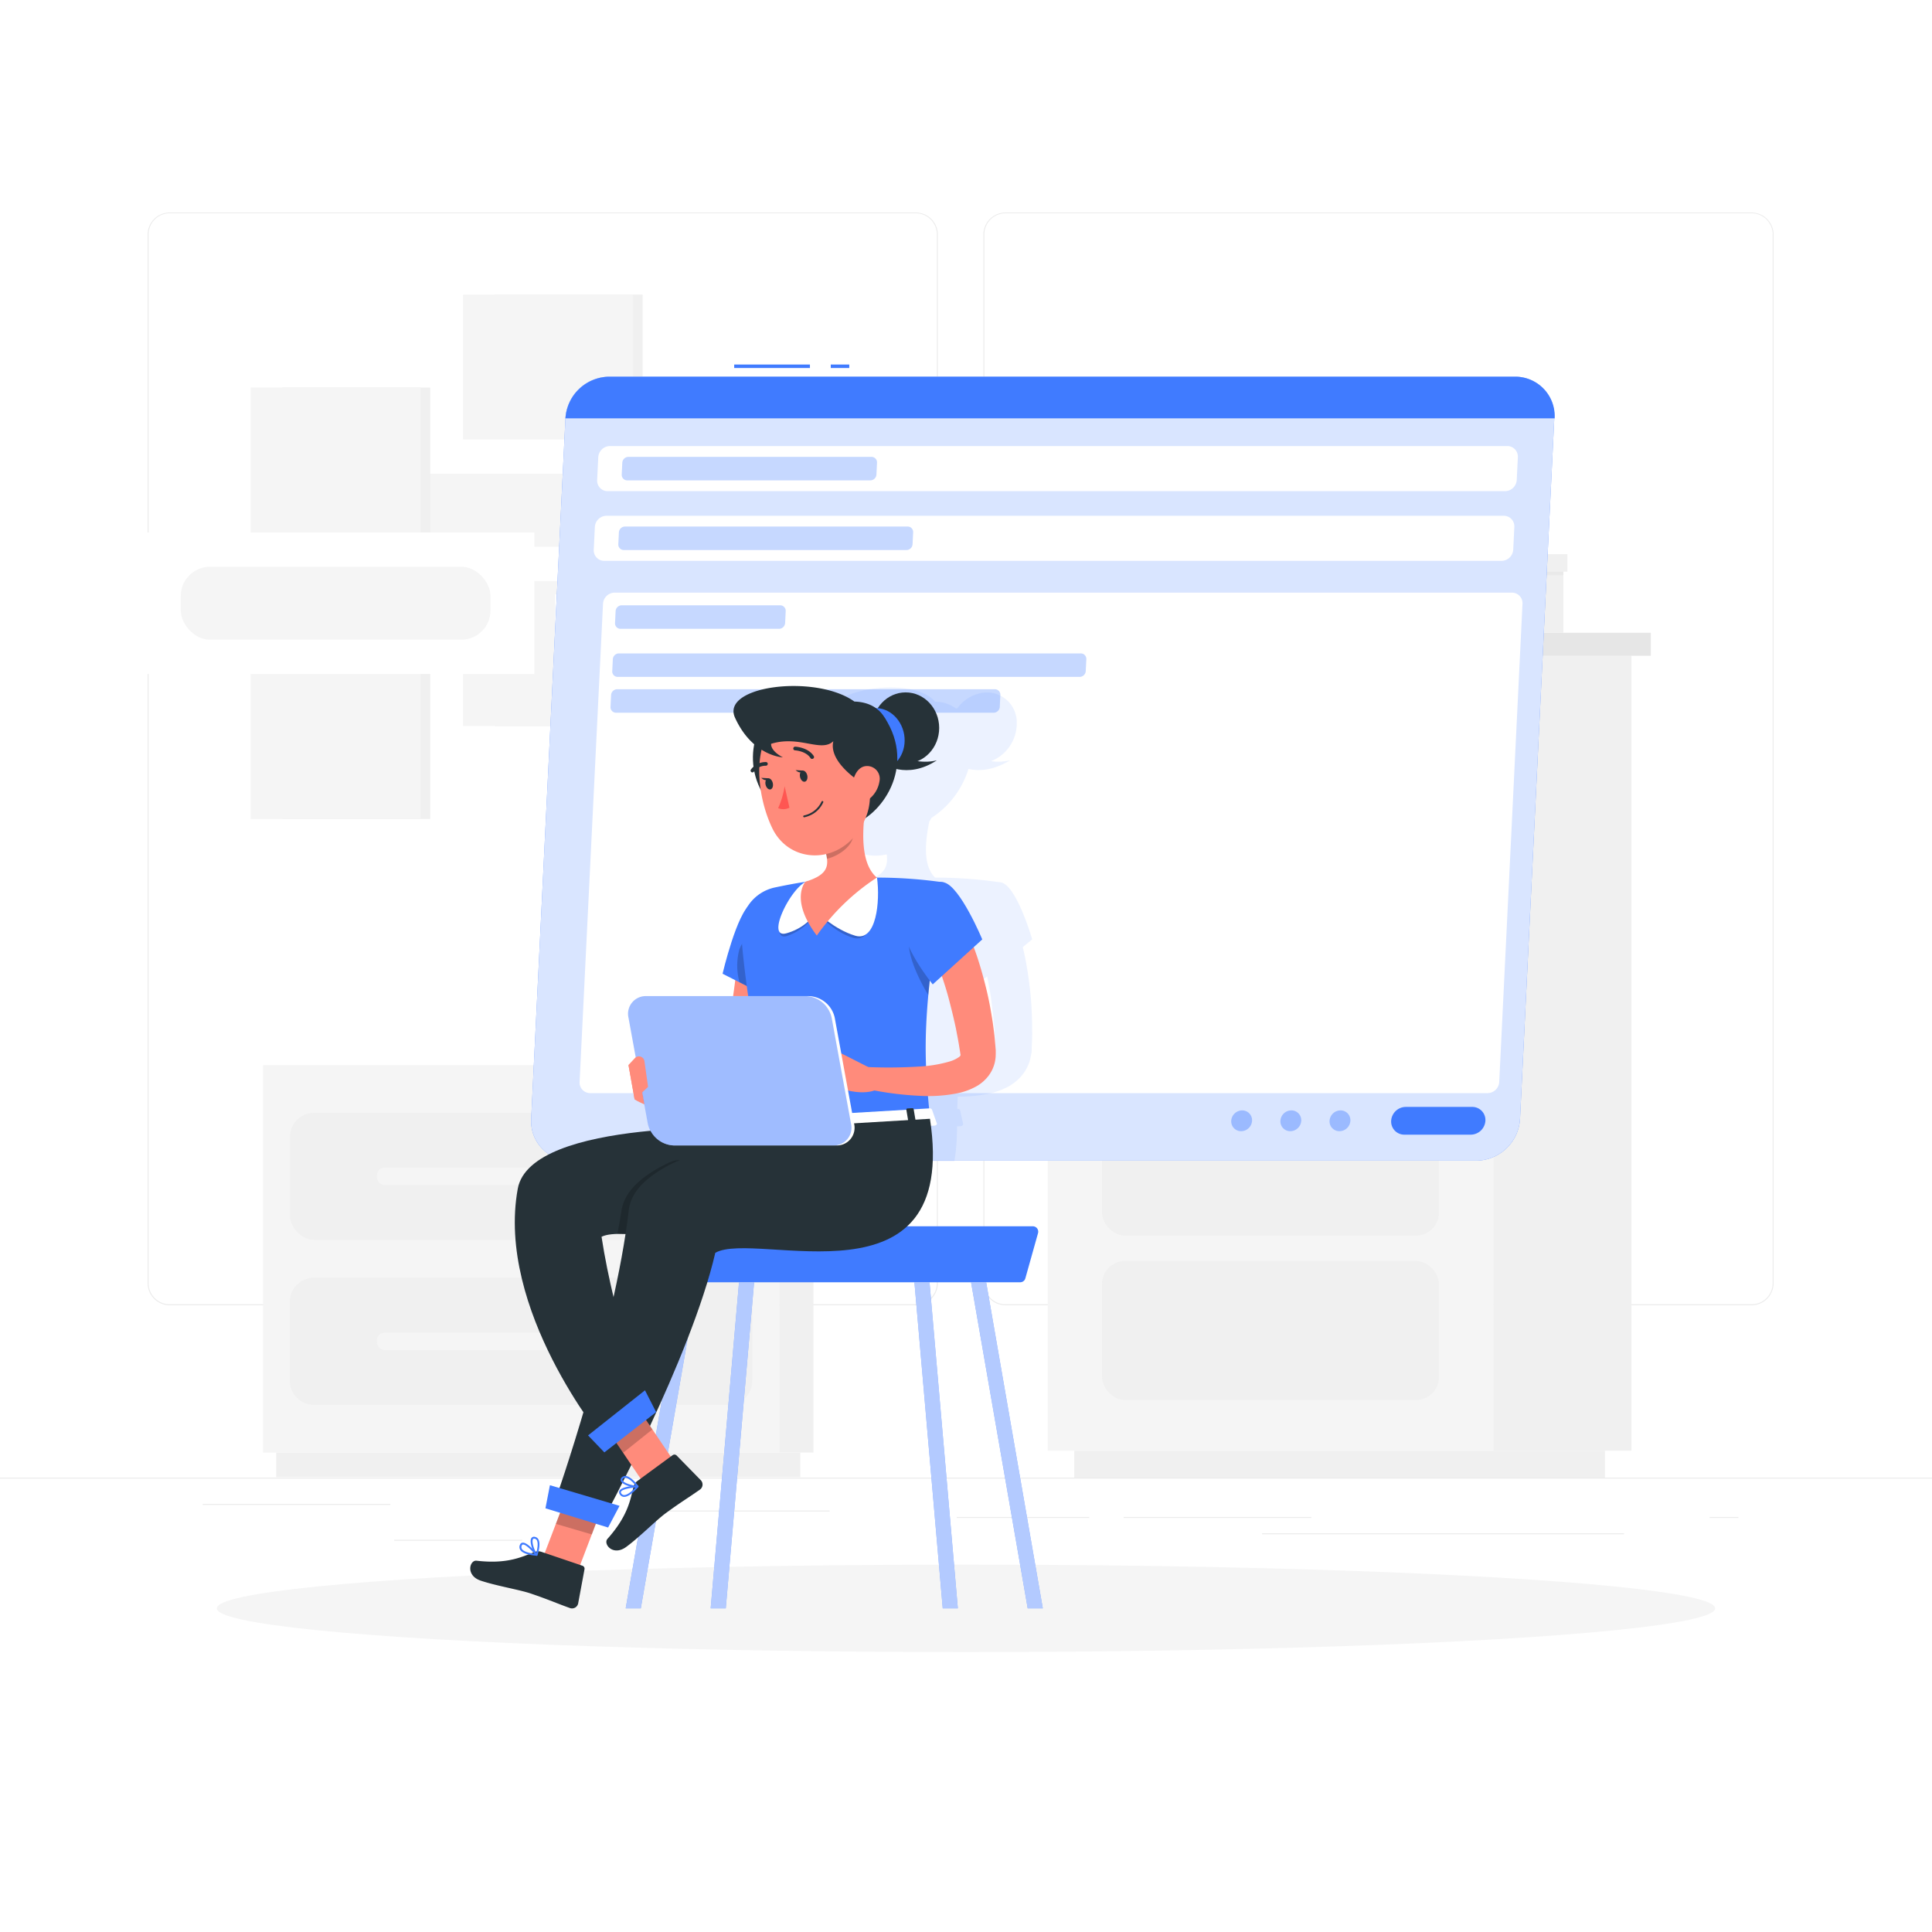 <svg class="animated" id="freepik_stories-emails" xmlns="http://www.w3.org/2000/svg" viewBox="0 0 500 500" version="1.1" xmlns:xlink="http://www.w3.org/1999/xlink" xmlns:svgjs="http://svgjs.com/svgjs"><style>svg#freepik_stories-emails:not(.animated) .animable {opacity: 0;}svg#freepik_stories-emails.animated #freepik--background-complete--inject-2 {animation: 1s 1 forwards cubic-bezier(.36,-0.01,.5,1.38) fadeIn;animation-delay: 0s;}svg#freepik_stories-emails.animated #freepik--Email--inject-2 {animation: 1s 1 forwards cubic-bezier(.36,-0.01,.5,1.38) slideDown;animation-delay: 0s;}svg#freepik_stories-emails.animated #freepik--Character--inject-2 {animation: 1s 1 forwards cubic-bezier(.36,-0.01,.5,1.38) slideUp;animation-delay: 0s;}            @keyframes fadeIn {                0% {                    opacity: 0;                }                100% {                    opacity: 1;                }            }                    @keyframes slideDown {                0% {                    opacity: 0;                    transform: translateY(-30px);                }                100% {                    opacity: 1;                    transform: translateY(0);                }            }                    @keyframes slideUp {                0% {                    opacity: 0;                    transform: translateY(30px);                }                100% {                    opacity: 1;                    transform: inherit;                }            }        </style><g id="freepik--background-complete--inject-2" class="animable animator-active" style="transform-origin: 250px 226.87px;"><rect y="382.4" width="500" height="0.25" style="fill: rgb(235, 235, 235); transform-origin: 250px 382.525px;" id="elgnemouy2uxo" class="animable"></rect><rect x="102.02" y="398.49" width="33.12" height="0.25" style="fill: rgb(235, 235, 235); transform-origin: 118.58px 398.615px;" id="eletj4gy4eu5" class="animable"></rect><rect x="171.14" y="390.92" width="43.55" height="0.25" style="fill: rgb(235, 235, 235); transform-origin: 192.915px 391.045px;" id="ela8eedak8k1" class="animable"></rect><rect x="52.46" y="389.21" width="48.56" height="0.25" style="fill: rgb(235, 235, 235); transform-origin: 76.74px 389.335px;" id="el5ailvxnt12t" class="animable"></rect><rect x="247.61" y="392.59" width="34.29" height="0.25" style="fill: rgb(235, 235, 235); transform-origin: 264.755px 392.715px;" id="elcywdpvjmm4" class="animable"></rect><rect x="442.46" y="392.59" width="7.44" height="0.25" style="fill: rgb(235, 235, 235); transform-origin: 446.18px 392.715px;" id="elwxrxsq2yfon" class="animable"></rect><rect x="290.8" y="392.59" width="48.57" height="0.25" style="fill: rgb(235, 235, 235); transform-origin: 315.085px 392.715px;" id="elrt2f6fthivm" class="animable"></rect><rect x="326.62" y="396.81" width="93.68" height="0.25" style="fill: rgb(235, 235, 235); transform-origin: 373.46px 396.935px;" id="el1et8pb6x119" class="animable"></rect><path d="M237,337.8H43.91a5.71,5.71,0,0,1-5.7-5.71V60.66A5.71,5.71,0,0,1,43.91,55H237a5.71,5.71,0,0,1,5.71,5.71V332.09A5.71,5.71,0,0,1,237,337.8ZM43.91,55.2a5.46,5.46,0,0,0-5.45,5.46V332.09a5.46,5.46,0,0,0,5.45,5.46H237a5.47,5.47,0,0,0,5.46-5.46V60.66A5.47,5.47,0,0,0,237,55.2Z" style="fill: rgb(235, 235, 235); transform-origin: 140.46px 196.4px;" id="el2eego43xbbf" class="animable"></path><path d="M453.31,337.8H260.21a5.72,5.72,0,0,1-5.71-5.71V60.66A5.72,5.72,0,0,1,260.21,55h193.1A5.71,5.71,0,0,1,459,60.66V332.09A5.71,5.71,0,0,1,453.31,337.8ZM260.21,55.2a5.47,5.47,0,0,0-5.46,5.46V332.09a5.47,5.47,0,0,0,5.46,5.46h193.1a5.47,5.47,0,0,0,5.46-5.46V60.66a5.47,5.47,0,0,0-5.46-5.46Z" style="fill: rgb(235, 235, 235); transform-origin: 356.75px 196.4px;" id="elr314swagkb" class="animable"></path><g id="elcdtc61harem"><rect x="201.66" y="275.65" width="8.86" height="100.27" style="fill: rgb(240, 240, 240); transform-origin: 206.09px 325.785px; transform: rotate(180deg);" class="animable"></rect></g><g id="el16ahxjubwzw"><rect x="71.48" y="375.92" width="135.64" height="6.35" style="fill: rgb(240, 240, 240); transform-origin: 139.3px 379.095px; transform: rotate(180deg);" class="animable"></rect></g><rect x="68.08" y="275.65" width="133.58" height="100.27" style="fill: rgb(245, 245, 245); transform-origin: 134.87px 325.785px;" id="elkb23cwso2m" class="animable"></rect><rect x="75.04" y="287.99" width="119.65" height="32.88" rx="6.24" style="fill: rgb(240, 240, 240); transform-origin: 134.865px 304.43px;" id="elcz4qru584tg" class="animable"></rect><path d="M81.28,330.69H188.46a6.24,6.24,0,0,1,6.24,6.24v20.41a6.23,6.23,0,0,1-6.23,6.23H81.28A6.24,6.24,0,0,1,75,357.34V336.93A6.24,6.24,0,0,1,81.28,330.69Z" style="fill: rgb(240, 240, 240); transform-origin: 134.85px 347.13px;" id="eld2tsqhfur8l" class="animable"></path><g id="elo8iuxevu78i"><rect x="97.56" y="302.18" width="74.62" height="4.51" rx="1.97" style="fill: rgb(245, 245, 245); transform-origin: 134.87px 304.435px; transform: rotate(180deg);" class="animable"></rect></g><g id="elg3fz3b1gxvk"><rect x="97.56" y="344.88" width="74.62" height="4.51" rx="1.97" style="fill: rgb(245, 245, 245); transform-origin: 134.87px 347.135px; transform: rotate(180deg);" class="animable"></rect></g><g id="elxcijgsyab2a"><rect x="386.46" y="169.7" width="35.77" height="205.74" style="fill: rgb(240, 240, 240); transform-origin: 404.345px 272.57px; transform: rotate(180deg);" class="animable"></rect></g><g id="elxb0abb870ab"><rect x="278.01" y="375.45" width="137.35" height="6.95" style="fill: rgb(240, 240, 240); transform-origin: 346.685px 378.925px; transform: rotate(180deg);" class="animable"></rect></g><rect x="271.14" y="169.7" width="115.32" height="205.74" style="fill: rgb(245, 245, 245); transform-origin: 328.8px 272.57px;" id="elpce8teh0xgl" class="animable"></rect><rect x="285.2" y="283.79" width="87.2" height="35.98" rx="5.95" style="fill: rgb(240, 240, 240); transform-origin: 328.8px 301.78px;" id="el03okuog55s3u" class="animable"></rect><rect x="285.2" y="326.34" width="87.2" height="35.98" rx="5.95" style="fill: rgb(240, 240, 240); transform-origin: 328.8px 344.33px;" id="eloogii9cgea" class="animable"></rect><rect x="285.2" y="182.83" width="87.2" height="94.4" rx="5.95" style="fill: rgb(240, 240, 240); transform-origin: 328.8px 230.03px;" id="elb2vtfol8uwl" class="animable"></rect><g id="el0bzki1ppoqa"><rect x="266.38" y="163.76" width="120.09" height="5.95" style="fill: rgb(240, 240, 240); transform-origin: 326.425px 166.735px; transform: rotate(180deg);" class="animable"></rect></g><rect x="386.46" y="163.76" width="40.77" height="5.95" style="fill: rgb(230, 230, 230); transform-origin: 406.845px 166.735px;" id="elxe3d9dzak2" class="animable"></rect><rect x="337.3" y="133.54" width="29.69" height="30.21" style="fill: rgb(240, 240, 240); transform-origin: 352.145px 148.645px;" id="el6c4ht3hd6t6" class="animable"></rect><g id="elj3tova4cqsd"><rect x="284.62" y="133.54" width="52.67" height="30.21" style="fill: rgb(245, 245, 245); transform-origin: 310.955px 148.645px; transform: rotate(180deg);" class="animable"></rect></g><g id="el6zbfa1saiax"><rect x="284.31" y="138.1" width="82.68" height="2.44" style="fill: rgb(230, 230, 230); opacity: 0.7; mix-blend-mode: multiply; transform-origin: 325.65px 139.32px;" class="animable"></rect></g><rect x="337.3" y="132.07" width="31.33" height="7.06" style="fill: rgb(240, 240, 240); transform-origin: 352.965px 135.6px;" id="el68qzfyf7078" class="animable"></rect><g id="elzzosx714n4d"><rect x="282.99" y="132.07" width="54.31" height="7.06" style="fill: rgb(245, 245, 245); transform-origin: 310.145px 135.6px; transform: rotate(180deg);" class="animable"></rect></g><rect x="385.53" y="144.37" width="19.05" height="19.39" style="fill: rgb(240, 240, 240); transform-origin: 395.055px 154.065px;" id="elvvajo3714z" class="animable"></rect><g id="elc6114z2jy"><rect x="351.72" y="144.37" width="33.8" height="19.39" style="fill: rgb(245, 245, 245); transform-origin: 368.62px 154.065px; transform: rotate(180deg);" class="animable"></rect></g><g id="elt26oj98di6"><rect x="351.53" y="147.29" width="53.06" height="1.57" style="fill: rgb(230, 230, 230); opacity: 0.7; mix-blend-mode: multiply; transform-origin: 378.06px 148.075px;" class="animable"></rect></g><rect x="385.53" y="143.42" width="20.11" height="4.53" style="fill: rgb(240, 240, 240); transform-origin: 395.585px 145.685px;" id="elu1ousqgtj9i" class="animable"></rect><g id="el5fvzl10ci36"><rect x="350.67" y="143.42" width="34.86" height="4.53" style="fill: rgb(245, 245, 245); transform-origin: 368.1px 145.685px; transform: rotate(180deg);" class="animable"></rect></g><g id="elotlxv7tagzq"><rect x="128.06" y="76.24" width="38.26" height="111.66" style="fill: rgb(240, 240, 240); transform-origin: 147.19px 132.07px; transform: rotate(180deg);" class="animable"></rect></g><g id="el7chtqvqh1uo"><rect x="119.85" y="76.24" width="44" height="111.66" style="fill: rgb(245, 245, 245); transform-origin: 141.85px 132.07px; transform: rotate(180deg);" class="animable"></rect></g><g id="elmej0chekgz"><rect x="90.41" y="113.75" width="102.88" height="36.63" style="fill: rgb(255, 255, 255); transform-origin: 141.85px 132.065px; transform: rotate(-90deg);" class="animable"></rect></g><g id="elrcs1d11ow1o"><rect x="101.78" y="122.63" width="80.14" height="18.87" style="fill: rgb(245, 245, 245); transform-origin: 141.85px 132.065px; transform: rotate(-90deg);" class="animable"></rect></g><g id="elc727libc3tg"><rect x="73.08" y="100.29" width="38.26" height="111.66" style="fill: rgb(240, 240, 240); transform-origin: 92.21px 156.12px; transform: rotate(180deg);" class="animable"></rect></g><g id="eljkqicv8gcs"><rect x="64.86" y="100.29" width="44" height="111.66" style="fill: rgb(245, 245, 245); transform-origin: 86.86px 156.12px; transform: rotate(180deg);" class="animable"></rect></g><g id="elrluqrj6hqmr"><rect x="35.42" y="137.8" width="102.88" height="36.63" style="fill: rgb(255, 255, 255); transform-origin: 86.86px 156.115px; transform: rotate(-90deg);" class="animable"></rect></g><g id="elle23l1g29z"><rect x="46.79" y="146.68" width="80.15" height="18.87" rx="7.54" style="fill: rgb(245, 245, 245); transform-origin: 86.865px 156.115px; transform: rotate(-90deg);" class="animable"></rect></g><g id="elzsnnsl2z7s"><rect x="181.35" y="116.31" width="38.26" height="111.66" style="fill: rgb(240, 240, 240); transform-origin: 200.48px 172.14px; transform: rotate(180deg);" class="animable"></rect></g><g id="elbeeijhm2u3"><rect x="173.13" y="116.31" width="44" height="111.66" style="fill: rgb(245, 245, 245); transform-origin: 195.13px 172.14px; transform: rotate(180deg);" class="animable"></rect></g><g id="elvr7dwzz4val"><rect x="143.69" y="153.82" width="102.88" height="36.63" style="fill: rgb(255, 255, 255); transform-origin: 195.13px 172.135px; transform: rotate(-90deg);" class="animable"></rect></g><g id="elmehyx469bi"><rect x="155.06" y="162.7" width="80.15" height="18.87" rx="7.54" style="fill: rgb(245, 245, 245); transform-origin: 195.135px 172.135px; transform: rotate(-90deg);" class="animable"></rect></g></g><g id="freepik--Shadow--inject-2" class="animable" style="transform-origin: 250px 416.24px;"><ellipse id="freepik--path--inject-2" cx="250" cy="416.24" rx="193.89" ry="11.32" style="fill: rgb(245, 245, 245); transform-origin: 250px 416.24px;" class="animable"></ellipse></g><g id="freepik--Email--inject-2" class="animable" style="transform-origin: 269.905px 197.42px;"><path d="M382.12,300.38H147.72a10.2,10.2,0,0,1-10.25-10.77l8.87-181.35a11.47,11.47,0,0,1,11.3-10.77H392a10.19,10.19,0,0,1,10.25,10.77l-8.87,181.35A11.47,11.47,0,0,1,382.12,300.38Z" style="fill: rgb(64, 123, 255); transform-origin: 269.86px 198.935px;" id="el2saup5rubo7" class="animable"></path><g id="eldp7pxj6j9vc"><path d="M382.12,300.38H147.72a10.2,10.2,0,0,1-10.25-10.77l8.87-181.35a11.47,11.47,0,0,1,11.3-10.77H392a10.19,10.19,0,0,1,10.25,10.77l-8.87,181.35A11.47,11.47,0,0,1,382.12,300.38Z" style="fill: rgb(255, 255, 255); opacity: 0.8; transform-origin: 269.86px 198.935px;" class="animable"></path></g><rect x="215" y="94.34" width="4.79" height="0.9" style="fill: rgb(64, 123, 255); transform-origin: 217.395px 94.79px;" id="elkxfkhrt0ktp" class="animable"></rect><rect x="190.01" y="94.34" width="19.6" height="0.9" style="fill: rgb(64, 123, 255); transform-origin: 199.81px 94.79px;" id="eljoxdycyueu" class="animable"></rect><path d="M392,97.49H157.64a11.47,11.47,0,0,0-11.3,10.77h256A10.19,10.19,0,0,0,392,97.49Z" style="fill: rgb(64, 123, 255); transform-origin: 274.348px 102.874px;" id="elsjuses9reb" class="animable"></path><path d="M389.5,127.11H157.29a2.72,2.72,0,0,1-2.75-2.89l.29-5.89a3.07,3.07,0,0,1,3-2.89H390.07a2.73,2.73,0,0,1,2.75,2.89l-.29,5.89A3.07,3.07,0,0,1,389.5,127.11Z" style="fill: rgb(255, 255, 255); transform-origin: 273.68px 121.275px;" id="el4n2mw8dxex9" class="animable"></path><g id="elzzlgtrtnmt"><path d="M225.24,124.32h-62.9a1.43,1.43,0,0,1-1.44-1.51l.15-3.07a1.6,1.6,0,0,1,1.58-1.5h62.91a1.42,1.42,0,0,1,1.43,1.5l-.15,3.07A1.6,1.6,0,0,1,225.24,124.32Z" style="fill: rgb(64, 123, 255); opacity: 0.3; transform-origin: 193.935px 121.28px;" class="animable"></path></g><path d="M388.61,145.15H156.41a2.73,2.73,0,0,1-2.75-2.9l.29-5.88a3.06,3.06,0,0,1,3-2.89h232.2a2.74,2.74,0,0,1,2.76,2.89l-.29,5.88A3.08,3.08,0,0,1,388.61,145.15Z" style="fill: rgb(255, 255, 255); transform-origin: 272.784px 139.315px;" id="elws8btkcgmqe" class="animable"></path><g id="el42yeth5y0ro"><path d="M234.59,142.35H161.45a1.42,1.42,0,0,1-1.43-1.5l.15-3.07a1.6,1.6,0,0,1,1.58-1.51h73.14a1.41,1.41,0,0,1,1.43,1.51l-.15,3.07A1.59,1.59,0,0,1,234.59,142.35Z" style="fill: rgb(64, 123, 255); opacity: 0.3; transform-origin: 198.171px 139.31px;" class="animable"></path></g><path d="M385,282.9H152.78A2.74,2.74,0,0,1,150,280l6.06-123.74a3.06,3.06,0,0,1,3-2.89h232.2a2.74,2.74,0,0,1,2.76,2.89L388,280A3.06,3.06,0,0,1,385,282.9Z" style="fill: rgb(255, 255, 255); transform-origin: 272.01px 218.135px;" id="el4yqffg16w29" class="animable"></path><g id="elxae8w6hnp3"><path d="M201.6,162.74h-41a1.42,1.42,0,0,1-1.43-1.51l.15-3.07a1.6,1.6,0,0,1,1.58-1.51h41a1.43,1.43,0,0,1,1.44,1.51l-.15,3.07A1.6,1.6,0,0,1,201.6,162.74Z" style="fill: rgb(64, 123, 255); opacity: 0.3; transform-origin: 181.255px 159.695px;" class="animable"></path></g><g id="eljf0n118ear"><path d="M279.4,175.18H159.88a1.41,1.41,0,0,1-1.43-1.5l.15-3.07a1.6,1.6,0,0,1,1.58-1.51H279.7a1.43,1.43,0,0,1,1.44,1.51l-.15,3.07A1.6,1.6,0,0,1,279.4,175.18Z" style="fill: rgb(64, 123, 255); opacity: 0.3; transform-origin: 219.795px 172.14px;" class="animable"></path></g><g id="elzaj9d40atdr"><path d="M257.16,184.45H159.43a1.42,1.42,0,0,1-1.43-1.51l.15-3.07a1.6,1.6,0,0,1,1.58-1.5h97.73a1.42,1.42,0,0,1,1.43,1.5l-.15,3.07A1.6,1.6,0,0,1,257.16,184.45Z" style="fill: rgb(64, 123, 255); opacity: 0.3; transform-origin: 208.445px 181.41px;" class="animable"></path></g><path d="M363.45,293.65h17.2a3.83,3.83,0,0,0,3.77-3.59h0a3.39,3.39,0,0,0-3.41-3.59H363.8a3.82,3.82,0,0,0-3.77,3.59h0A3.4,3.4,0,0,0,363.45,293.65Z" style="fill: rgb(64, 123, 255); transform-origin: 372.225px 290.06px;" id="elhqnk4m0h0q5" class="animable"></path><g id="elsfyv0whzy3o"><path d="M344.09,290.06a2.54,2.54,0,0,0,2.56,2.69,2.85,2.85,0,0,0,2.83-2.69,2.54,2.54,0,0,0-2.56-2.69A2.86,2.86,0,0,0,344.09,290.06Z" style="fill: rgb(64, 123, 255); opacity: 0.4; transform-origin: 346.785px 290.06px;" class="animable"></path></g><g id="el6jf91o6n23r"><path d="M331.37,290.06a2.54,2.54,0,0,0,2.56,2.69,2.86,2.86,0,0,0,2.83-2.69,2.54,2.54,0,0,0-2.57-2.69A2.85,2.85,0,0,0,331.37,290.06Z" style="fill: rgb(64, 123, 255); opacity: 0.4; transform-origin: 334.065px 290.06px;" class="animable"></path></g><g id="el0uvkie5ooc3"><path d="M318.64,290.06a2.54,2.54,0,0,0,2.57,2.69,2.85,2.85,0,0,0,2.82-2.69,2.54,2.54,0,0,0-2.56-2.69A2.86,2.86,0,0,0,318.64,290.06Z" style="fill: rgb(64, 123, 255); opacity: 0.4; transform-origin: 321.335px 290.06px;" class="animable"></path></g><g id="elwy7yoo9ylu"><path d="M267,271.85l0-.6.1-2.22c.06-1.48,0-2.95,0-4.43-.06-2.94-.23-5.87-.56-8.75s-.77-5.76-1.36-8.59c-.16-.72-.31-1.44-.49-2.15l2.44-2s-3.95-13.74-8-14.74l-.09,0a4.5,4.5,0,0,0-.81-.11A116.63,116.63,0,0,0,242,227.12c-3.11-3-2.63-9.05-1.51-14.44.2-.33.39-.66.56-1A23.29,23.29,0,0,0,250.64,199c2.47.57,6.19.54,10.77-2.24a13,13,0,0,1-4.92.23,10.54,10.54,0,0,0,6.65-10,7.73,7.73,0,0,0-9.09-7.66,9.94,9.94,0,0,0-6.3,4h-.4a8.87,8.87,0,0,0-5.35-1.71c-4.81-6.14-25.69-4.45-29.09,3.77-1.81,4.38-.62,7,1.4,8.48a18.3,18.3,0,0,0-.58,4.63,6.6,6.6,0,0,0-.74.69.46.46,0,0,0,0,.67.45.45,0,0,0,.45.06.54.54,0,0,0,.22-.15l.1-.09a16.68,16.68,0,0,0,1,4.68,32.68,32.68,0,0,0,1.75,10.12c2,5.64,7.53,7.88,13,6.63,0,.4.06.8.06,1.2h0c0,2.68-1.34,4.51-6.32,6-2.72.4-5.57.94-8.14,1.47a13.14,13.14,0,0,0-7.85,5.16c-3.81,4.1-8.56,17.12-8.56,17.12l3.13,1.7c-.34,1.32-.68,2.64-1,4a1.09,1.09,0,0,0-.05.17H178.36a5.31,5.31,0,0,0-5.34,5.64l.55,10.23a1.5,1.5,0,0,0-.25.19l-1.88,1.76.43,8.93a14.31,14.31,0,0,0,2.35,1.24l.26,5a5.75,5.75,0,0,0,.43,1.85c-11,1-17.08,3.79-18.58,7.73H247a54.85,54.85,0,0,0,.68-9l.86-.05c.47,0,.83-.34.71-.61l-.8-3.58a.67.67,0,0,0-.65-.27h-.05c0-1.08.08-2.15.12-3.2a36.89,36.89,0,0,0,7.7-.69,19.1,19.1,0,0,0,5.58-2,13,13,0,0,0,3-2.42,10.81,10.81,0,0,0,2.22-3.75,10.12,10.12,0,0,0,.47-2C267,272.46,267,272.16,267,271.85Zm-9.3,1.26a1.25,1.25,0,0,1-.45.45,9.26,9.26,0,0,1-2.69,1.19,32.08,32.08,0,0,1-6.14,1.12,141.69,141.69,0,0,1,3-18.52c.13-.59.27-1.2.41-1.81.06-.25.11-.5.17-.76s.16-.66.24-1c.39.61.64,1,.64,1l2.59-2.1c.38,1.88.75,3.78,1,5.71.36,2.61.66,5.25.88,7.9.07,1.33.19,2.66.23,4l.09,2.74S257.72,273,257.69,273.11Z" style="fill: rgb(64, 123, 255); opacity: 0.1; transform-origin: 211.73px 239.213px;" class="animable"></path></g></g><g id="freepik--Character--inject-2" class="animable" style="transform-origin: 195.791px 296.896px;"><path d="M264.06,331.85H165.78a1.4,1.4,0,0,1-1.35-1.78l0-.11c1.94-7,9.17-12.6,16.12-12.6h86.75a1.4,1.4,0,0,1,1.34,1.78l-3.28,11.69A1.38,1.38,0,0,1,264.06,331.85Z" style="fill: rgb(64, 123, 255); transform-origin: 216.535px 324.605px;" id="elwpek1rqhftc" class="animable"></path><polygon points="265.97 416.24 269.88 416.24 255.22 331.85 251.31 331.85 265.97 416.24" style="fill: rgb(64, 123, 255); transform-origin: 260.595px 374.045px;" id="eluic51hdlot" class="animable"></polygon><g id="elttunuw2dloj"><polygon points="265.97 416.24 269.88 416.24 255.22 331.85 251.31 331.85 265.97 416.24" style="fill: rgb(255, 255, 255); opacity: 0.6; transform-origin: 260.595px 374.045px;" class="animable"></polygon></g><polygon points="243.98 416.24 247.89 416.24 240.56 331.85 236.65 331.85 243.98 416.24" style="fill: rgb(64, 123, 255); transform-origin: 242.27px 374.045px;" id="elux77d42dgvc" class="animable"></polygon><g id="ell26g67iyx7"><polygon points="243.98 416.24 247.89 416.24 240.56 331.85 236.65 331.85 243.98 416.24" style="fill: rgb(255, 255, 255); opacity: 0.6; transform-origin: 242.27px 374.045px;" class="animable"></polygon></g><polygon points="165.84 416.24 161.93 416.24 176.59 331.85 180.5 331.85 165.84 416.24" style="fill: rgb(64, 123, 255); transform-origin: 171.215px 374.045px;" id="elybkt83pf9" class="animable"></polygon><g id="elxc6t9dtbnki"><polygon points="165.84 416.24 161.93 416.24 176.59 331.85 180.5 331.85 165.84 416.24" style="fill: rgb(255, 255, 255); opacity: 0.6; transform-origin: 171.215px 374.045px;" class="animable"></polygon></g><polygon points="187.83 416.24 183.92 416.24 191.26 331.85 195.16 331.85 187.83 416.24" style="fill: rgb(64, 123, 255); transform-origin: 189.54px 374.045px;" id="elwbcrwmmpjc" class="animable"></polygon><g id="el9vy5d0jh1gm"><polygon points="187.83 416.24 183.92 416.24 191.26 331.85 195.16 331.85 187.83 416.24" style="fill: rgb(255, 255, 255); opacity: 0.6; transform-origin: 189.54px 374.045px;" class="animable"></polygon></g><g id="elsxgxmsbsd7j"><ellipse cx="234.38" cy="188.39" rx="8.68" ry="9.2" style="fill: rgb(38, 50, 56); transform-origin: 234.38px 188.39px; transform: rotate(-9.42deg);" class="animable"></ellipse></g><path d="M228.45,197.57s6.13,4.4,14-.8c-4.11,1.09-8.66-.65-8.66-.65Z" style="fill: rgb(38, 50, 56); transform-origin: 235.45px 197.714px;" id="elu63pgky3uol" class="animable"></path><path d="M234,190.12c.73,4.38-1.84,8.46-5.73,9.1s-7.63-2.38-8.36-6.76,1.84-8.46,5.73-9.11S233.25,185.74,234,190.12Z" style="fill: rgb(64, 123, 255); transform-origin: 226.955px 191.284px;" id="el1yo7pzo9h59" class="animable"></path><path d="M220.11,213.56c7.78-2.05,17.22-15,8.84-27.82-3.17,0-11.85,2.93-11.85,2.93Z" style="fill: rgb(38, 50, 56); transform-origin: 224.663px 199.65px;" id="el4v334fgwclw" class="animable"></path><path d="M199.87,183.82c-6,5.33-8.88,19.77,4.64,28.81,2.83-1.43,9.27-7.95,9.27-7.95Z" style="fill: rgb(38, 50, 56); transform-origin: 204.317px 198.225px;" id="el59kbweflio2" class="animable"></path><path d="M201.6,243.41c0,1.46-.11,2.72-.22,4.05s-.23,2.63-.38,3.93c-.27,2.62-.63,5.21-1.06,7.8a155.34,155.34,0,0,1-3.35,15.34l-1.09,3.78-1.2,3.75a11.33,11.33,0,0,1-8.42,7.82,19.46,19.46,0,0,1-9.31-.44,30.05,30.05,0,0,1-4-1.36,31.55,31.55,0,0,1-3.75-1.83l2-4.68c1.07.21,2.31.47,3.46.63s2.33.29,3.46.34a13.92,13.92,0,0,0,5.82-.68,2.9,2.9,0,0,0,1.33-1,2.72,2.72,0,0,0,.3-.59c0-.11.08-.24.12-.37a1.42,1.42,0,0,0,0-.22l.08-.3.91-3.58.83-3.61c1.06-4.82,1.92-9.69,2.62-14.58.36-2.44.66-4.89.94-7.34.13-1.22.25-2.45.35-3.66s.21-2.48.27-3.56Z" style="fill: rgb(255, 139, 123); transform-origin: 185.21px 266.649px;" id="eljytk891dlf" class="animable"></path><path d="M194.37,233.88C190.72,236.1,187,252,187,252l15.73,8s6.7-17.14,3.58-21.72C203,233.45,199.68,230.63,194.37,233.88Z" style="fill: rgb(64, 123, 255); transform-origin: 197.069px 246.242px;" id="elgfdnt3lrnvi" class="animable"></path><g id="ely5osohlho9"><path d="M191.32,245.81a16.08,16.08,0,0,0,.06,8.38L202.71,260s3.91-10,4.36-16.78C203.06,239.23,193.85,238.73,191.32,245.81Z" style="opacity: 0.2; transform-origin: 198.932px 250.163px;" class="animable"></path></g><path d="M172.78,282.23l-10.13-6.62,1.59,8.93s3.69,2.31,6,1.8Z" style="fill: rgb(255, 139, 123); transform-origin: 167.715px 281.012px;" id="el4wzk1bhn6mw" class="animable"></path><path d="M191.8,241.25c.58,8.84,2.5,24.66,8.24,50.69l40.67-2.4c-1.66-16.51-2.28-26.72,3.63-61.16a120.66,120.66,0,0,0-17.4-1.26,131.26,131.26,0,0,0-18.48,1.09c-2.66.4-5.43.94-7.94,1.47A11.06,11.06,0,0,0,191.8,241.25Z" style="fill: rgb(64, 123, 255); transform-origin: 218.057px 259.526px;" id="el71shr171rvp" class="animable"></path><g id="elm14mujqk1qf"><path d="M211.34,236s4,5.06,9.44,6.7,7-9.47,6.16-15.57C221.9,225.87,211.34,236,211.34,236Z" style="opacity: 0.2; transform-origin: 219.247px 234.942px;" class="animable"></path></g><path d="M211.34,236s4.51,4.53,10,6.16,6.46-8.93,5.64-15C221.9,225.87,211.34,236,211.34,236Z" style="fill: rgb(255, 255, 255); transform-origin: 219.288px 234.688px;" id="elp027o43m1wj" class="animable"></path><g id="el0oel3ts6pp2"><path d="M211.34,236a14.21,14.21,0,0,1-7.46,6.16c-5.33,2,.35-11.72,4.58-13.94C213.5,227,211.34,236,211.34,236Z" style="opacity: 0.2; transform-origin: 206.758px 235.232px;" class="animable"></path></g><path d="M211.34,236a14,14,0,0,1-7.74,5.51c-5.44,1.63.63-11.07,4.86-13.29C213.5,227,211.34,236,211.34,236Z" style="fill: rgb(255, 255, 255); transform-origin: 206.622px 234.88px;" id="el1a9tl2mqdax" class="animable"></path><path d="M241.18,287.12l1.26,3.58c.15.27-.16.58-.63.61l-41.87,2.47c-.36,0-.68-.14-.72-.37l-.58-3.62c0-.25.27-.48.67-.51l41.19-2.43A.75.75,0,0,1,241.18,287.12Z" style="fill: rgb(255, 255, 255); transform-origin: 220.559px 290.312px;" id="eld8h1xv77fml" class="animable"></path><path d="M235.78,292.06l1.11-.06c.22,0,.38-.14.35-.28l-.79-4.7c0-.14-.22-.24-.44-.22l-1.11.06c-.22,0-.38.14-.35.27l.79,4.7C235.37,292,235.56,292.07,235.78,292.06Z" style="fill: rgb(38, 50, 56); transform-origin: 235.895px 289.429px;" id="elqk2ppg2mkri" class="animable"></path><path d="M203.07,294l1.1-.07c.22,0,.38-.13.36-.27l-.8-4.7c0-.14-.22-.24-.44-.23l-1.11.07c-.22,0-.38.14-.35.27l.79,4.7C202.65,293.9,202.85,294,203.07,294Z" style="fill: rgb(38, 50, 56); transform-origin: 203.179px 291.365px;" id="elpoxd9a8ewcc" class="animable"></path><path d="M219.36,293l1.1-.07c.22,0,.38-.13.36-.27L220,288c0-.14-.22-.24-.44-.23l-1.1.07c-.22,0-.38.14-.36.27l.79,4.7C218.94,292.94,219.14,293,219.36,293Z" style="fill: rgb(38, 50, 56); transform-origin: 219.46px 290.385px;" id="elq6jja1onmxs" class="animable"></path><g id="eleaqmownhajr"><path d="M243.45,233.7a16.15,16.15,0,0,0-7.87,8.15c-1.81,4.56,3.42,13.63,4.67,15.67C240.83,251.11,241.86,243.45,243.45,233.7Z" style="opacity: 0.2; transform-origin: 239.327px 245.61px;" class="animable"></path></g><path d="M224,208.66c-.81,6-1.47,14.74,2.93,18.46a57.23,57.23,0,0,0-15.54,15c-7.09-9.37-2.94-13.94-2.94-13.94,6.54-2,6.21-4.65,4.78-9.2Z" style="fill: rgb(255, 139, 123); transform-origin: 217.086px 225.39px;" id="elhlu9tw6oxmn" class="animable"></path><g id="elcesncesx0u"><path d="M219.62,212.89,213.25,219a19,19,0,0,1,.76,3.24c2.51-.51,6.36-2.91,6.75-5.69C220.94,215.24,219.87,213.49,219.62,212.89Z" style="opacity: 0.2; transform-origin: 217.015px 217.565px;" class="animable"></path></g><path d="M223.81,194.62c1.58,9.83,2.45,13.95-1.33,20-5.69,9.14-18.11,8.93-22.59-.23-4-8.25-5.94-22.94,2.68-28.93A13.59,13.59,0,0,1,223.81,194.62Z" style="fill: rgb(255, 139, 123); transform-origin: 210.826px 202.186px;" id="elst3fqfv89u" class="animable"></path><path d="M221.11,181.56c-10-7.17-34.68-4.13-30.89,4.18,4.56,10,12.39,10.26,12.39,10.26s-3.12-1.5-3.05-3.5c7.33-2.28,12.94,2.33,16.11-.68-1.39,5.68,7.72,11.05,7.72,11.05a24,24,0,0,0,6-8C231.55,189.93,229.83,181.83,221.11,181.56Z" style="fill: rgb(38, 50, 56); transform-origin: 210.031px 190.203px;" id="elqj813w3z2b" class="animable"></path><path d="M208.92,200.66c.17.79-.1,1.52-.62,1.64s-1.07-.43-1.25-1.22.1-1.53.61-1.64S208.74,199.87,208.92,200.66Z" style="fill: rgb(38, 50, 56); transform-origin: 207.983px 200.871px;" id="ellz5l1dtdfsi" class="animable"></path><path d="M200,202.66c.18.79-.1,1.52-.61,1.64s-1.08-.43-1.26-1.22.1-1.52.62-1.64S199.82,201.87,200,202.66Z" style="fill: rgb(38, 50, 56); transform-origin: 199.065px 202.87px;" id="elvrksr14tqm9" class="animable"></path><path d="M199,201.43l-2-.12S198.26,202.57,199,201.43Z" style="fill: rgb(38, 50, 56); transform-origin: 198px 201.609px;" id="eldnjiiudzlbj" class="animable"></path><path d="M203.06,203.47a21.41,21.41,0,0,1-1.68,5.67,3.46,3.46,0,0,0,2.93-.11Z" style="fill: rgb(255, 86, 82); transform-origin: 202.845px 206.442px;" id="eln33cnsvgo5c" class="animable"></path><path d="M209.31,211.16a7.25,7.25,0,0,1-1.14.35.24.24,0,1,1-.11-.47,6.41,6.41,0,0,0,4.55-3.58.24.24,0,0,1,.31-.14.23.23,0,0,1,.14.3A6.65,6.65,0,0,1,209.31,211.16Z" style="fill: rgb(38, 50, 56); transform-origin: 210.474px 209.41px;" id="el42pu8c987hp" class="animable"></path><path d="M227.6,202.23a7.27,7.27,0,0,1-2.9,4.74c-2.08,1.49-4-.16-4.13-2.57-.14-2.17.78-5.56,3.21-6.09A3.27,3.27,0,0,1,227.6,202.23Z" style="fill: rgb(255, 139, 123); transform-origin: 224.117px 202.893px;" id="elwett9cocvlk" class="animable"></path><path d="M210.28,196.39a.46.46,0,0,1-.52-.2c-1.19-1.85-4-2-4-2a.47.47,0,0,1-.46-.49.48.48,0,0,1,.5-.46c.13,0,3.35.17,4.8,2.43a.47.47,0,0,1-.14.65A.42.42,0,0,1,210.28,196.39Z" style="fill: rgb(38, 50, 56); transform-origin: 207.987px 194.824px;" id="elpx1ahwe6ir" class="animable"></path><path d="M194.91,199.86a.47.47,0,0,1-.55-.73,4.71,4.71,0,0,1,3.9-1.91.47.47,0,0,1,.43.51.49.49,0,0,1-.51.44,3.73,3.73,0,0,0-3.07,1.54A.43.43,0,0,1,194.91,199.86Z" style="fill: rgb(38, 50, 56); transform-origin: 196.472px 198.559px;" id="eldblxnq0xsih" class="animable"></path><polygon points="149.24 407.38 140.39 403.46 148.99 380.92 157.83 384.84 149.24 407.38" style="fill: rgb(255, 139, 123); transform-origin: 149.11px 394.15px;" id="elz0dkjvqheso" class="animable"></polygon><path d="M140.05,401.59l10.68,3.62a.8.8,0,0,1,.54.91L149.62,415a1.62,1.62,0,0,1-2.1,1.17c-3.7-1.33-5.42-2.15-10.11-3.75-2.89-1-9-2-13-3.35s-2.86-5.37-1.08-5.16c8,.93,11.74-1,15-2.25A2.6,2.6,0,0,1,140.05,401.59Z" style="fill: rgb(38, 50, 56); transform-origin: 136.493px 408.866px;" id="elhs9i9ee6duq" class="animable"></path><g id="el5q5ih4wqc94"><g style="opacity: 0.2; transform-origin: 150.845px 389.02px;" class="animable"><polygon points="157.83 384.85 148.98 380.93 143.86 394.38 153.16 397.11 157.83 384.85" id="elfib6549hqe" class="animable" style="transform-origin: 150.845px 389.02px;"></polygon></g></g><path d="M219.47,290.8s-54.6,3.92-56.75,22.44c-3.67,31.51-19,75.05-19,75.05L156,393.51s22.78-41.93,29.12-69.29c10.57-6,63.24,15.44,55.55-34.68Z" style="fill: rgb(38, 50, 56); transform-origin: 192.577px 341.525px;" id="elrlpgfjxmerk" class="animable"></path><polygon points="157.38 395.32 141.16 390.35 142.32 384.37 160.34 389.71 157.38 395.32" style="fill: rgb(64, 123, 255); transform-origin: 150.75px 389.845px;" id="elm80kuhjpe8q" class="animable"></polygon><path d="M134.66,401.14l-.06-.1a1.35,1.35,0,0,1,0-1.32.77.77,0,0,1,.66-.48c1.28-.13,3.53,2.71,3.78,3a.21.21,0,0,1,0,.26.23.23,0,0,1-.23.12C137.58,402.54,135.36,402.18,134.66,401.14Zm3.68,1c-.94-1.11-2.33-2.48-3-2.41a.34.34,0,0,0-.29.22.9.9,0,0,0,0,.88C135.34,401.42,136.57,401.89,138.34,402.12Z" style="fill: rgb(64, 123, 255); transform-origin: 136.756px 400.929px;" id="elatljwl6gog8" class="animable"></path><path d="M138.48,402.28c-.69-1-1.48-3.26-1-4.16a.84.84,0,0,1,1-.37,1.24,1.24,0,0,1,.85.63c.73,1.26-.19,4-.23,4.12a.22.22,0,0,1-.18.15.23.23,0,0,1-.22-.07A2.89,2.89,0,0,1,138.48,402.28Zm.41-3.73a.73.73,0,0,0-.49-.33c-.3-.06-.41,0-.47.14-.35.61.21,2.52.87,3.54.25-.93.56-2.53.13-3.29Z" style="fill: rgb(64, 123, 255); transform-origin: 138.472px 400.18px;" id="elmad1w96fh" class="animable"></path><polygon points="175 379.05 166.71 384.04 153.2 364.05 161.49 359.06 175 379.05" style="fill: rgb(255, 139, 123); transform-origin: 164.1px 371.55px;" id="ellz3emkmkk7r" class="animable"></polygon><path d="M165,383.24l9.1-6.66a.8.8,0,0,1,1,.09l6.3,6.44a1.61,1.61,0,0,1-.25,2.39c-3.21,2.26-4.87,3.19-8.87,6.12-2.46,1.8-6.83,6.25-10.23,8.73s-6-.74-4.85-2.08c5.35-6,5.94-10.18,6.76-13.54A2.63,2.63,0,0,1,165,383.24Z" style="fill: rgb(38, 50, 56); transform-origin: 169.371px 388.854px;" id="ellxnv6y0199" class="animable"></path><g id="elivzpgqjc7an"><g style="opacity: 0.2; transform-origin: 161.02px 367.525px;" class="animable"><polygon points="161.49 359.07 153.2 364.06 161.26 375.98 168.84 369.93 161.49 359.07" id="elhvlnuiwj2ea" class="animable" style="transform-origin: 161.02px 367.525px;"></polygon></g></g><path d="M195,291.94s-57.65-2.65-61,15.69c-5.71,31.21,22.18,65,22.18,65l11.36-7.08s-8.59-24-11.86-45.48c10.94-5.28,69.72,21.27,65.3-29.24Z" style="fill: rgb(38, 50, 56); transform-origin: 177.223px 331.73px;" id="elog2lhqdeqa" class="animable"></path><g id="elb1m2q3bddxi"><path d="M175.93,300.22a6.22,6.22,0,0,0-2.68.61c-6.66,3.14-11.58,7.19-12.4,12.41-.31,2-.67,4-1.07,6.07.66,0,1.36,0,2.11,0,.32-2.07.6-4.11.83-6.1.64-5.56,6-9.8,13.21-13Z" style="opacity: 0.2; transform-origin: 167.855px 309.76px;" class="animable"></path></g><polygon points="169.81 365.45 156.41 375.88 152.19 371.48 166.92 359.81 169.81 365.45" style="fill: rgb(64, 123, 255); transform-origin: 161px 367.845px;" id="elyd4aclpy5q" class="animable"></polygon><path d="M161.51,387.39h-.12a1.36,1.36,0,0,1-1.06-.79.82.82,0,0,1,0-.82c.64-1.11,4.26-1.32,4.67-1.35a.23.23,0,0,1,.22.14.25.25,0,0,1,0,.26C164.33,385.81,162.76,387.42,161.51,387.39Zm2.92-2.44c-1.45.13-3.37.48-3.7,1.07a.33.33,0,0,0,0,.36.87.87,0,0,0,.69.53C162.13,387,163.22,386.26,164.43,385Z" style="fill: rgb(64, 123, 255); transform-origin: 162.738px 385.91px;" id="elx7h9j8jflc" class="animable"></path><path d="M164.64,384.92c-1.24,0-3.52-.66-3.95-1.6a.82.82,0,0,1,.25-1,1.27,1.27,0,0,1,1-.34c1.45.14,3.17,2.46,3.24,2.56a.26.26,0,0,1,0,.24.27.27,0,0,1-.19.14A2.31,2.31,0,0,1,164.64,384.92Zm-2.82-2.48a.77.77,0,0,0-.55.22c-.23.21-.2.35-.15.46.29.64,2.17,1.28,3.39,1.33-.61-.75-1.75-1.92-2.61-2Z" style="fill: rgb(64, 123, 255); transform-origin: 162.912px 383.45px;" id="eluyr4mbw3jwf" class="animable"></path><path d="M207.9,199.43l-2-.12S207.19,200.57,207.9,199.43Z" style="fill: rgb(38, 50, 56); transform-origin: 206.9px 199.609px;" id="elme20662febh" class="animable"></path><path d="M226.67,277.16,217,272.25l2.33,9.94s6.2,1.73,9.09-1.28Z" style="fill: rgb(255, 139, 123); transform-origin: 222.71px 277.467px;" id="elqqx00eqp9y" class="animable"></path><path d="M249.33,238.76c.42.83.71,1.47,1,2.18s.59,1.4.87,2.1c.56,1.4,1.08,2.81,1.57,4.22.95,2.83,1.75,5.7,2.46,8.59s1.24,5.81,1.69,8.75c.2,1.48.41,2.95.54,4.43l.19,2.22.05.6c0,.31,0,.61,0,.93a10.59,10.59,0,0,1-.21,2,9.12,9.12,0,0,1-1.75,3.75,10.45,10.45,0,0,1-2.72,2.42,16.82,16.82,0,0,1-5.31,2,38.51,38.51,0,0,1-9.43.66A84.63,84.63,0,0,1,220.87,281l.86-5a127.53,127.53,0,0,0,16.47,0,34,34,0,0,0,7.46-1.26,8.15,8.15,0,0,0,2.54-1.19,1.06,1.06,0,0,0,.39-.45c0-.09,0-.06,0-.1l-.44-2.74c-.22-1.34-.5-2.67-.74-4-.56-2.65-1.21-5.29-1.9-7.9s-1.55-5.19-2.45-7.73c-.44-1.28-.91-2.54-1.4-3.78l-.75-1.84c-.24-.58-.53-1.25-.73-1.69Z" style="fill: rgb(255, 139, 123); transform-origin: 239.285px 261.212px;" id="ellzpavuy3uh" class="animable"></path><path d="M244.34,228.38c4.15,1,9.87,14.74,9.87,14.74l-12.82,11.64S232.61,244,234,238.62C235.47,233,239.61,227.24,244.34,228.38Z" style="fill: rgb(64, 123, 255); transform-origin: 244.03px 241.497px;" id="elw2dwjy2g1sf" class="animable"></path><polygon points="208.73 273.88 211.13 282.09 219.34 282.19 217.01 272.25 208.73 273.88" style="fill: rgb(255, 139, 123); transform-origin: 214.035px 277.22px;" id="elqsp3oic7cap" class="animable"></polygon><path d="M216.38,296.44h-42a7.11,7.11,0,0,1-6.67-5.64l-5-27.37a4.58,4.58,0,0,1,4.61-5.64h42.05a7.11,7.11,0,0,1,6.67,5.64l5,27.37A4.58,4.58,0,0,1,216.38,296.44Z" style="fill: rgb(255, 255, 255); transform-origin: 191.875px 277.116px;" id="elzt3dflbkb3p" class="animable"></path><g id="elot2blsoex6"><path d="M215.63,296.44h-41.3a7.11,7.11,0,0,1-6.67-5.64l-5-27.37a4.58,4.58,0,0,1,4.61-5.64h41.3a7.11,7.11,0,0,1,6.67,5.64l5,27.37A4.58,4.58,0,0,1,215.63,296.44Z" style="fill: rgb(64, 123, 255); opacity: 0.5; transform-origin: 191.45px 277.115px;" class="animable"></path></g><path d="M162.65,275.61l1.59,8.93,3.48-3.26-.94-6.65a1.44,1.44,0,0,0-2.48-.78Z" style="fill: rgb(255, 139, 123); transform-origin: 165.185px 278.965px;" id="ela3yf0flib5e" class="animable"></path></g><defs>     <filter id="active" height="200%">         <feMorphology in="SourceAlpha" result="DILATED" operator="dilate" radius="2"></feMorphology>                <feFlood flood-color="#32DFEC" flood-opacity="1" result="PINK"></feFlood>        <feComposite in="PINK" in2="DILATED" operator="in" result="OUTLINE"></feComposite>        <feMerge>            <feMergeNode in="OUTLINE"></feMergeNode>            <feMergeNode in="SourceGraphic"></feMergeNode>        </feMerge>    </filter>    <filter id="hover" height="200%">        <feMorphology in="SourceAlpha" result="DILATED" operator="dilate" radius="2"></feMorphology>                <feFlood flood-color="#ff0000" flood-opacity="0.5" result="PINK"></feFlood>        <feComposite in="PINK" in2="DILATED" operator="in" result="OUTLINE"></feComposite>        <feMerge>            <feMergeNode in="OUTLINE"></feMergeNode>            <feMergeNode in="SourceGraphic"></feMergeNode>        </feMerge>            <feColorMatrix type="matrix" values="0   0   0   0   0                0   1   0   0   0                0   0   0   0   0                0   0   0   1   0 "></feColorMatrix>    </filter></defs></svg>